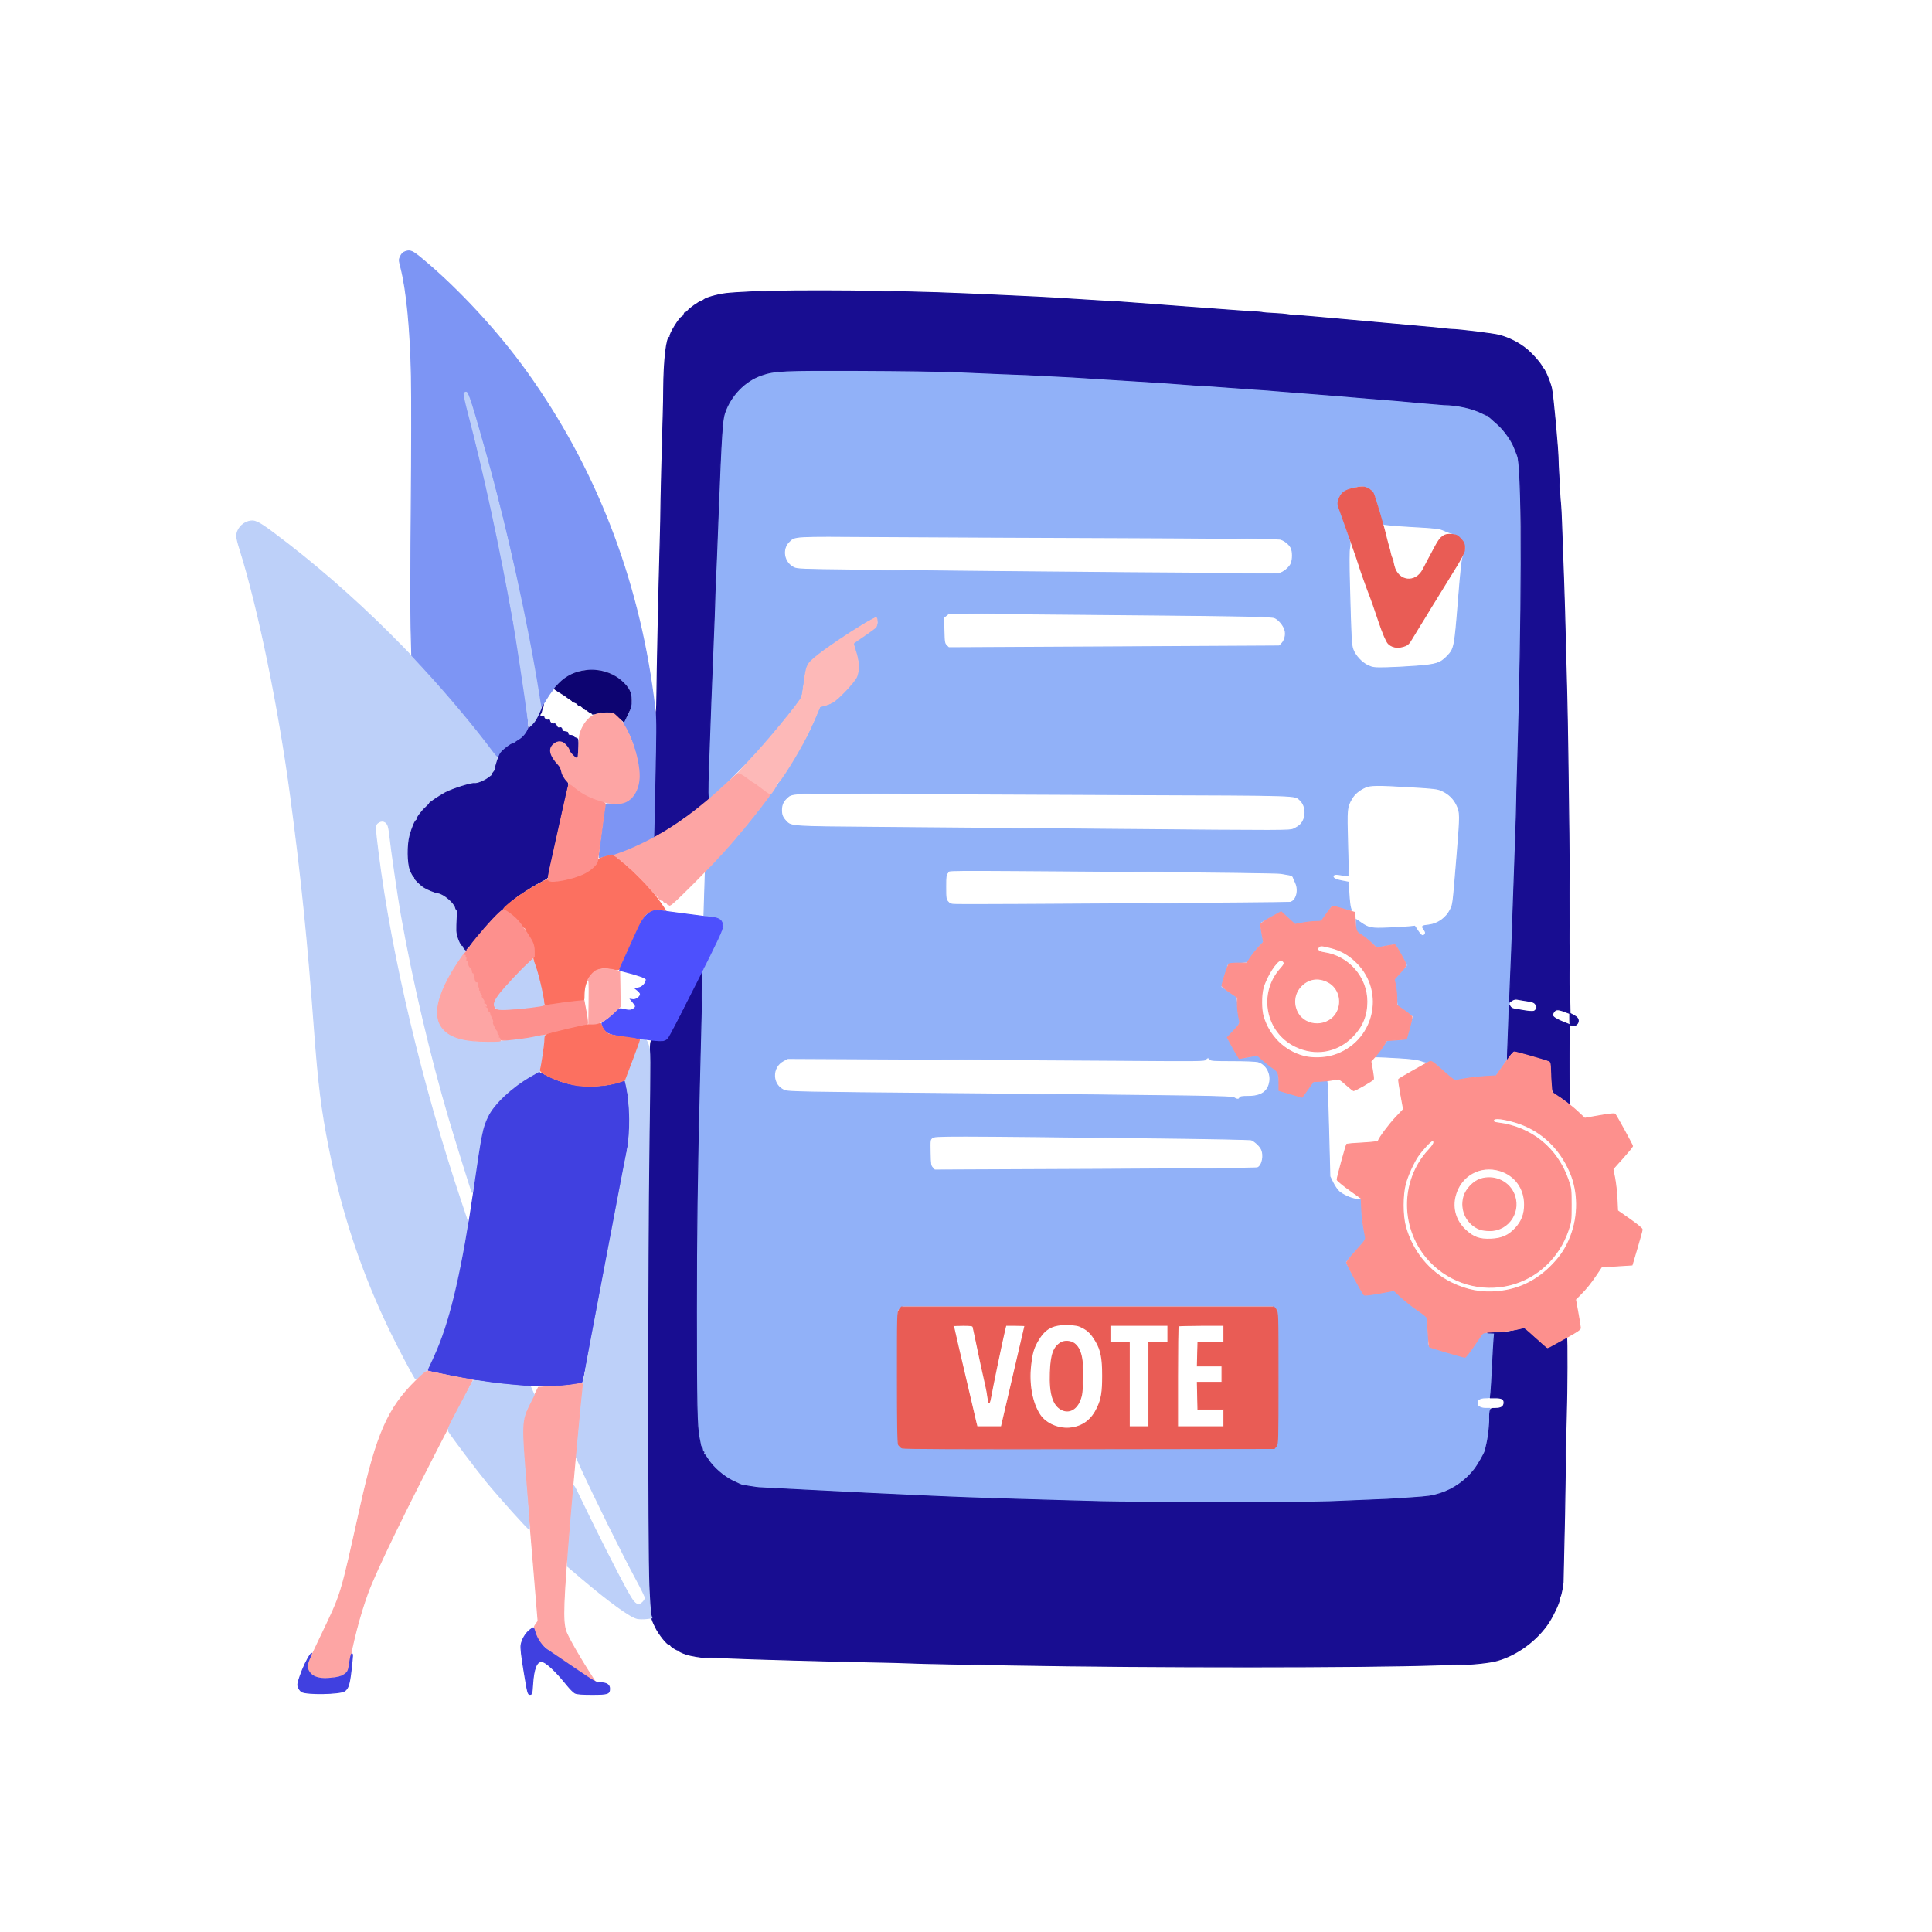 <?xml version="1.0" encoding="utf-8"?>
<!DOCTYPE svg PUBLIC "-//W3C//DTD SVG 20010904//EN" "http://www.w3.org/TR/2001/REC-SVG-20010904/DTD/svg10.dtd">
<svg version="1.0" xmlns="http://www.w3.org/2000/svg" width="2000pt" height="2000pt" viewBox="0 0 2000 2000" style="background-color:#FDFDFD" preserveAspectRatio="xMidYMid meet">
<g fill="#91B1F8FD" stroke="#91B1F8FD">
<path d="M 819.000 383.983 C 809.375 384.437 798.401 385.534 794.613 386.421 C 774.065 391.235 756.026 408.666 749.514 430.000 C 747.445 436.777 746.745 451.287 740.003 627.000 C 737.227 699.325 734.522 769.525 733.991 783.000 C 733.460 796.475 733.020 811.918 733.013 817.318 L 733.000 827.136 736.086 824.939 C 741.777 820.886 775.201 787.648 787.811 773.500 C 799.815 760.033 818.660 736.935 826.159 726.500 C 829.434 721.941 829.895 720.434 831.379 709.421 C 834.316 687.619 834.951 686.447 850.000 675.028 C 865.677 663.133 905.673 637.680 907.203 638.625 C 907.599 638.870 908.215 640.631 908.573 642.539 C 909.522 647.596 907.509 649.949 895.235 658.133 C 889.331 662.070 884.316 665.447 884.090 665.638 C 883.865 665.830 884.952 670.132 886.507 675.200 C 892.127 693.520 890.051 700.540 874.242 716.678 C 864.364 726.762 859.728 729.824 852.971 730.731 C 849.371 731.214 849.117 731.511 846.458 738.367 C 829.656 781.697 785.370 845.290 737.379 895.000 L 730.139 902.500 729.433 925.141 L 728.727 947.781 731.614 948.326 C 733.201 948.626 736.670 949.158 739.322 949.508 C 745.021 950.260 747.634 952.534 748.578 957.562 C 749.197 960.866 748.149 963.505 738.131 983.867 L 726.994 1006.500 725.483 1068.500 C 724.651 1102.600 723.512 1150.075 722.950 1174.000 C 722.389 1197.925 721.680 1265.425 721.374 1324.000 C 720.784 1437.203 721.580 1480.750 724.436 1491.500 C 729.855 1511.898 745.883 1529.251 765.556 1536.019 C 774.236 1539.006 782.921 1539.724 856.000 1543.497 C 997.153 1550.786 1095.086 1553.958 1227.500 1555.531 C 1325.998 1556.701 1464.631 1552.376 1485.767 1547.474 C 1506.186 1542.739 1524.762 1527.723 1533.982 1508.500 C 1538.991 1498.057 1540.808 1489.424 1541.633 1472.146 L 1542.308 1458.000 1537.877 1458.000 C 1532.638 1458.000 1529.000 1455.786 1529.000 1452.598 C 1529.000 1448.914 1532.018 1447.000 1537.829 1447.000 C 1540.673 1447.000 1543.001 1446.663 1543.002 1446.250 C 1543.009 1442.859 1546.071 1390.224 1546.521 1385.750 L 1547.099 1380.000 1541.256 1380.000 L 1535.412 1380.000 1527.115 1391.953 C 1522.552 1398.527 1518.297 1404.319 1517.659 1404.824 C 1516.204 1405.977 1480.084 1395.739 1478.874 1393.831 C 1478.410 1393.099 1478.024 1389.982 1478.015 1386.904 C 1478.007 1383.826 1477.710 1377.225 1477.356 1372.236 L 1476.712 1363.165 1468.106 1357.339 C 1463.373 1354.135 1455.900 1348.097 1451.500 1343.922 L 1443.500 1336.331 1428.304 1339.008 C 1419.947 1340.481 1412.661 1341.409 1412.114 1341.071 C 1410.892 1340.315 1393.000 1308.273 1393.000 1306.838 C 1393.000 1306.271 1396.943 1301.463 1401.762 1296.153 C 1415.360 1281.172 1414.157 1283.748 1411.873 1274.500 C 1410.785 1270.100 1409.631 1261.029 1409.307 1254.342 L 1408.717 1242.185 1404.109 1241.520 C 1398.407 1240.698 1390.545 1237.204 1386.282 1233.598 C 1384.513 1232.101 1381.625 1227.953 1379.866 1224.379 L 1376.667 1217.881 1375.395 1168.836 C 1374.696 1141.861 1373.983 1119.714 1373.812 1119.621 C 1373.640 1119.528 1370.319 1119.609 1366.431 1119.801 L 1359.362 1120.150 1354.011 1128.075 C 1351.069 1132.434 1348.400 1135.997 1348.080 1135.993 C 1346.566 1135.976 1325.412 1129.779 1324.787 1129.169 C 1324.395 1128.786 1323.773 1124.205 1323.407 1118.987 L 1322.740 1109.500 1316.620 1105.289 C 1313.254 1102.973 1308.609 1099.229 1306.297 1096.970 L 1302.094 1092.861 1293.719 1094.431 C 1289.113 1095.294 1284.639 1096.000 1283.778 1096.000 C 1282.515 1096.000 1277.200 1087.626 1270.363 1074.863 C 1270.175 1074.512 1272.976 1070.930 1276.587 1066.903 C 1281.967 1060.903 1283.056 1059.122 1282.615 1057.040 C 1282.320 1055.643 1281.533 1049.489 1280.867 1043.365 L 1279.655 1032.230 1271.828 1026.946 C 1267.522 1024.039 1264.000 1021.594 1264.000 1021.512 C 1264.000 1021.359 1265.695 1015.471 1269.077 1003.879 L 1271.008 997.257 1280.856 996.559 L 1290.705 995.861 1295.063 989.680 C 1297.460 986.281 1301.197 981.573 1303.367 979.218 L 1307.314 974.936 1305.602 965.356 C 1304.661 960.087 1304.028 955.651 1304.196 955.499 C 1305.556 954.264 1324.759 944.000 1325.710 944.000 C 1326.383 944.000 1330.112 946.863 1333.997 950.362 L 1341.061 956.723 1346.780 955.377 C 1349.926 954.637 1355.772 954.024 1359.771 954.016 L 1367.041 954.000 1370.271 949.361 C 1372.047 946.809 1374.710 943.025 1376.190 940.953 L 1378.879 937.184 1388.653 940.045 C 1394.029 941.618 1398.569 942.765 1398.742 942.592 C 1398.915 942.419 1398.623 941.140 1398.095 939.749 C 1397.566 938.358 1396.817 931.814 1396.431 925.206 L 1395.728 913.191 1388.722 911.844 C 1381.326 910.422 1378.397 908.203 1380.775 905.825 C 1381.735 904.865 1383.480 904.847 1388.722 905.745 C 1392.415 906.378 1395.561 906.772 1395.712 906.622 C 1395.862 906.471 1395.558 891.427 1395.035 873.192 C 1394.003 837.170 1394.155 835.531 1399.350 826.666 C 1402.200 821.802 1406.880 817.864 1413.244 814.976 C 1418.608 812.541 1425.745 812.479 1461.000 814.561 C 1484.478 815.947 1488.075 816.386 1492.546 818.414 C 1499.824 821.715 1504.907 826.625 1508.156 833.491 C 1511.739 841.065 1511.756 843.408 1508.513 883.076 C 1504.025 937.986 1504.273 935.922 1501.479 941.632 C 1497.284 950.206 1488.528 956.499 1479.253 957.604 C 1471.686 958.505 1471.579 958.600 1474.091 962.128 C 1475.763 964.476 1476.068 965.669 1475.305 966.882 C 1473.394 969.917 1471.396 969.123 1467.933 963.952 L 1464.500 958.828 1458.500 959.438 C 1455.200 959.773 1445.509 960.329 1436.964 960.672 C 1419.517 961.373 1416.980 960.896 1408.999 955.406 L 1404.000 951.967 1404.000 957.787 L 1404.000 963.606 1410.250 968.013 C 1413.688 970.437 1418.432 974.201 1420.792 976.377 L 1425.085 980.333 1432.792 979.146 C 1437.032 978.493 1441.424 977.714 1442.553 977.414 C 1444.309 976.949 1445.508 978.495 1450.833 988.099 L 1457.060 999.328 1454.296 1002.414 C 1452.775 1004.111 1449.773 1007.383 1447.623 1009.684 L 1443.714 1013.867 1444.825 1019.684 C 1445.436 1022.883 1446.238 1028.994 1446.607 1033.264 L 1447.278 1041.029 1455.139 1046.537 C 1459.463 1049.566 1462.988 1052.147 1462.973 1052.273 C 1462.958 1052.398 1461.450 1057.666 1459.621 1063.979 C 1455.813 1077.126 1456.284 1076.737 1443.966 1076.900 C 1436.637 1076.997 1436.381 1077.085 1434.594 1080.111 C 1433.583 1081.822 1430.781 1085.647 1428.366 1088.611 L 1423.977 1094.000 1426.955 1094.000 C 1428.593 1094.000 1437.935 1094.464 1447.716 1095.031 C 1460.805 1095.791 1466.994 1096.588 1471.158 1098.052 C 1475.788 1099.679 1477.283 1099.828 1479.379 1098.873 C 1481.726 1097.804 1482.420 1098.115 1487.687 1102.603 C 1490.848 1105.296 1496.165 1110.049 1499.502 1113.164 L 1505.570 1118.827 1513.535 1116.861 C 1518.014 1115.755 1527.359 1114.590 1534.886 1114.197 L 1548.271 1113.500 1554.087 1105.000 L 1559.903 1096.500 1560.970 1074.500 C 1563.330 1025.811 1567.875 897.741 1570.463 807.000 C 1573.378 704.773 1574.203 643.465 1573.739 563.500 C 1573.210 472.321 1573.513 476.137 1565.489 459.500 C 1555.766 439.342 1535.336 424.291 1513.252 421.018 C 1507.459 420.159 1460.896 416.122 1363.000 407.990 C 1341.939 406.241 1261.843 400.474 1182.500 394.994 C 1133.308 391.597 1059.007 387.790 987.000 384.977 C 951.775 383.601 841.024 382.946 819.000 383.983 M 1320.365 1354.073 L 1323.000 1356.145 1323.000 1426.073 C 1323.000 1494.667 1322.962 1496.038 1321.000 1498.000 C 1319.014 1499.986 1317.667 1500.000 1126.000 1500.000 C 934.333 1500.000 932.986 1499.986 931.000 1498.000 C 929.038 1496.038 929.000 1494.667 929.000 1426.073 L 929.000 1356.145 931.635 1354.073 L 934.270 1352.000 1126.000 1352.000 L 1317.730 1352.000 1320.365 1354.073 M 1167.500 822.609 C 1349.521 823.268 1340.074 822.967 1345.865 828.298 C 1352.668 834.560 1352.666 847.450 1345.860 853.982 C 1344.562 855.229 1341.586 857.114 1339.247 858.172 C 1335.061 860.066 1332.243 860.072 1158.747 858.564 C 1061.811 857.721 947.400 856.761 904.500 856.431 C 819.804 855.779 818.912 855.718 813.844 850.287 C 810.041 846.210 809.000 843.681 809.000 838.516 C 809.000 833.351 810.600 829.630 814.310 826.165 C 820.064 820.791 817.451 820.917 911.500 821.478 C 959.350 821.763 1074.550 822.272 1167.500 822.609 M 1155.000 556.589 C 1252.810 556.938 1323.028 557.568 1325.205 558.118 C 1329.572 559.220 1334.483 563.100 1336.536 567.069 C 1338.381 570.637 1338.426 579.044 1336.624 583.357 C 1334.851 587.601 1328.510 592.814 1324.118 593.638 C 1321.111 594.202 1054.102 592.078 885.000 590.145 C 829.664 589.513 825.234 589.334 821.694 587.592 C 811.280 582.467 808.783 568.372 816.910 560.586 C 823.032 554.721 820.112 554.885 908.000 555.465 C 952.275 555.756 1063.425 556.262 1155.000 556.589 M 1252.638 1096.500 C 1253.126 1097.772 1256.656 1098.001 1275.857 1098.006 C 1288.539 1098.009 1300.158 1098.472 1302.269 1099.058 C 1310.421 1101.322 1315.811 1110.412 1314.436 1119.581 C 1312.873 1129.999 1305.680 1135.000 1292.257 1135.000 C 1285.784 1135.000 1283.809 1135.333 1283.362 1136.500 C 1282.639 1138.383 1280.576 1138.413 1277.715 1136.583 C 1274.960 1134.820 1248.039 1134.412 975.500 1132.004 C 835.200 1130.764 816.223 1130.415 812.487 1128.999 C 798.807 1123.815 798.045 1104.610 811.251 1097.872 L 815.500 1095.704 946.500 1096.356 C 1018.550 1096.715 1115.789 1097.297 1162.586 1097.651 C 1241.042 1098.245 1247.722 1098.166 1248.305 1096.647 C 1249.095 1094.589 1251.869 1094.494 1252.638 1096.500 M 1415.329 504.364 C 1421.304 506.861 1423.315 510.548 1427.454 526.595 C 1429.569 534.793 1431.702 541.950 1432.195 542.500 C 1432.687 543.050 1445.802 544.212 1461.338 545.082 C 1487.584 546.552 1489.976 546.843 1495.086 549.182 C 1498.111 550.567 1502.241 552.010 1504.263 552.390 C 1511.007 553.655 1517.000 560.780 1517.000 567.532 C 1517.000 568.961 1516.125 572.238 1515.056 574.815 C 1513.483 578.604 1512.451 587.745 1509.653 622.636 C 1505.828 670.345 1505.550 671.717 1498.201 679.336 C 1491.103 686.694 1486.935 688.030 1466.082 689.626 C 1455.862 690.409 1441.650 691.151 1434.500 691.275 C 1422.667 691.480 1421.026 691.286 1416.221 689.114 C 1409.717 686.175 1402.780 678.711 1400.543 672.244 C 1398.762 667.097 1398.514 662.448 1397.014 606.070 C 1396.396 582.833 1396.433 570.080 1397.128 566.841 C 1398.106 562.277 1397.834 561.110 1391.578 543.077 C 1387.960 532.646 1385.000 522.490 1385.000 520.507 C 1385.000 512.816 1389.939 507.592 1399.657 505.004 C 1408.127 502.747 1411.162 502.623 1415.329 504.364 M 1163.000 902.045 C 1257.676 902.703 1322.694 903.535 1326.000 904.131 C 1329.025 904.677 1332.997 905.374 1334.827 905.680 C 1336.669 905.989 1338.378 906.965 1338.658 907.868 C 1338.935 908.766 1340.078 911.456 1341.199 913.846 C 1344.926 921.796 1342.088 932.397 1335.782 934.083 C 1333.598 934.667 1012.988 936.780 991.039 936.356 C 984.290 936.225 983.360 935.957 981.289 933.550 C 979.165 931.080 979.000 929.979 979.000 918.259 C 979.000 906.668 979.179 905.439 981.174 903.314 C 983.818 900.501 962.242 900.651 1163.000 902.045 M 1180.500 636.508 C 1286.372 637.421 1316.176 638.047 1319.483 639.429 C 1323.618 641.156 1328.650 647.100 1330.113 651.983 C 1331.571 656.849 1330.084 663.007 1326.613 666.478 L 1324.379 668.712 1208.440 669.351 C 1144.673 669.703 1067.650 670.106 1037.278 670.246 L 982.056 670.500 979.778 668.225 C 977.674 666.124 977.475 664.933 977.175 652.607 L 976.850 639.263 979.675 637.004 L 982.500 634.746 1052.500 635.377 C 1091.000 635.724 1148.600 636.233 1180.500 636.508 M 1201.851 1178.085 C 1252.095 1178.658 1294.195 1179.504 1295.408 1179.965 C 1298.796 1181.253 1303.896 1185.899 1305.654 1189.298 C 1309.015 1195.797 1306.758 1207.004 1301.702 1208.921 C 1300.491 1209.381 1224.800 1210.086 1133.500 1210.489 L 967.500 1211.221 965.316 1208.860 C 963.330 1206.713 963.109 1205.290 962.874 1193.115 C 962.620 1179.990 962.663 1179.691 965.058 1177.728 C 967.779 1175.497 975.908 1175.509 1201.851 1178.085 "/></g>
<g fill="#180D91FD" stroke="#180D91FD">
<path d="M 712.266 1035.000 C 689.879 1079.824 690.698 1078.742 680.070 1077.508 C 674.460 1076.857 674.237 1076.920 673.630 1079.340 C 673.284 1080.718 672.989 1091.668 672.975 1103.673 C 672.961 1115.678 672.724 1141.025 672.448 1160.000 C 670.440 1298.224 669.788 1537.463 671.232 1606.500 C 672.628 1673.297 672.480 1671.723 678.588 1684.500 C 682.059 1691.761 691.490 1703.433 693.087 1702.446 C 693.589 1702.136 694.000 1702.374 694.000 1702.975 C 694.000 1704.162 701.026 1708.653 702.250 1708.248 C 702.663 1708.112 703.000 1708.389 703.000 1708.864 C 703.000 1709.810 709.742 1712.554 714.500 1713.544 C 724.127 1715.548 728.361 1716.014 736.000 1715.906 C 740.675 1715.840 749.675 1716.072 756.000 1716.422 C 770.911 1717.248 866.294 1719.889 903.000 1720.493 C 918.675 1720.751 935.550 1721.194 940.500 1721.479 C 945.450 1721.763 965.475 1722.260 985.000 1722.583 C 1004.525 1722.905 1032.875 1723.393 1048.000 1723.665 C 1192.473 1726.271 1410.202 1726.219 1489.000 1723.559 C 1498.075 1723.253 1508.650 1723.021 1512.500 1723.043 C 1523.970 1723.111 1542.004 1721.162 1549.696 1719.023 C 1570.544 1713.228 1591.434 1697.758 1603.408 1679.249 C 1608.212 1671.821 1613.991 1659.368 1614.396 1655.567 C 1614.522 1654.384 1614.885 1652.984 1615.202 1652.458 C 1615.991 1651.146 1618.012 1641.071 1618.101 1638.000 C 1618.226 1633.724 1619.044 1596.739 1619.628 1569.000 C 1619.934 1554.425 1620.353 1528.325 1620.558 1511.000 C 1620.762 1493.675 1621.165 1472.975 1621.452 1465.000 C 1622.287 1441.779 1622.461 1383.444 1621.692 1384.689 C 1621.306 1385.315 1618.854 1386.913 1616.245 1388.241 C 1613.635 1389.569 1609.340 1391.885 1606.700 1393.388 L 1601.900 1396.120 1598.200 1392.889 C 1593.432 1388.727 1590.743 1386.299 1584.000 1380.070 C 1578.166 1374.681 1578.344 1374.720 1569.500 1376.911 C 1567.300 1377.456 1565.384 1377.904 1565.242 1377.907 C 1565.100 1377.910 1563.300 1378.230 1561.242 1378.617 C 1559.184 1379.005 1552.550 1379.379 1546.500 1379.449 C 1540.450 1379.519 1538.115 1379.671 1541.311 1379.788 L 1547.121 1380.000 1546.554 1386.750 C 1546.241 1390.463 1545.540 1402.950 1544.994 1414.500 C 1544.449 1426.050 1543.733 1438.088 1543.403 1441.250 L 1542.804 1447.000 1547.968 1447.000 C 1554.616 1447.000 1557.000 1448.288 1557.000 1451.880 C 1557.000 1456.052 1554.215 1458.000 1548.251 1458.000 C 1543.410 1458.000 1543.127 1458.148 1542.502 1460.990 C 1542.141 1462.634 1541.949 1465.672 1542.074 1467.740 C 1542.415 1473.332 1541.024 1486.616 1539.325 1494.000 C 1538.503 1497.575 1537.728 1500.950 1537.604 1501.500 C 1536.964 1504.330 1530.192 1516.192 1526.404 1521.120 C 1517.527 1532.666 1504.687 1541.720 1491.000 1546.085 C 1482.557 1548.778 1478.938 1549.307 1460.500 1550.543 C 1456.650 1550.801 1449.900 1551.254 1445.500 1551.549 C 1441.100 1551.844 1436.825 1552.095 1436.000 1552.106 C 1435.175 1552.118 1425.275 1552.529 1414.000 1553.020 C 1402.725 1553.512 1385.625 1554.221 1376.000 1554.597 C 1353.668 1555.468 1172.214 1555.425 1140.500 1554.541 C 1127.300 1554.173 1107.950 1553.639 1097.500 1553.354 C 1044.116 1551.901 1002.866 1550.561 979.500 1549.521 C 972.900 1549.227 962.325 1548.765 956.000 1548.494 C 926.637 1547.237 875.489 1544.748 834.000 1542.555 C 808.975 1541.233 787.441 1540.118 786.146 1540.078 C 784.852 1540.038 780.802 1539.499 777.146 1538.880 C 773.491 1538.261 769.736 1537.670 768.802 1537.566 C 767.869 1537.463 763.225 1535.456 758.484 1533.107 C 748.678 1528.248 738.137 1519.036 732.835 1510.692 C 731.021 1507.837 729.188 1505.349 728.762 1505.165 C 728.336 1504.980 728.242 1504.418 728.553 1503.915 C 728.864 1503.412 728.737 1503.000 728.272 1503.000 C 727.806 1503.000 727.352 1502.028 727.263 1500.840 C 727.173 1499.652 726.740 1498.414 726.300 1498.090 C 725.860 1497.765 725.427 1497.050 725.338 1496.500 C 725.249 1495.950 724.494 1492.125 723.661 1488.000 C 721.430 1476.949 720.950 1453.974 720.945 1358.000 C 720.941 1276.167 721.761 1213.356 723.996 1124.500 C 726.071 1042.008 726.478 1024.211 726.489 1015.500 L 726.500 1006.500 712.266 1035.000 "/></g>
<g fill="#180D91FD" stroke="#180D91FD">
<path d="M 778.500 302.113 C 768.050 302.551 755.900 303.355 751.500 303.898 C 742.812 304.971 730.881 308.319 728.771 310.276 C 728.046 310.949 726.828 311.637 726.064 311.804 C 723.727 312.316 714.096 319.062 712.125 321.569 C 711.102 322.869 709.993 323.660 709.661 323.327 C 709.328 322.995 708.605 323.910 708.053 325.361 C 707.501 326.813 706.627 328.000 706.110 328.000 C 703.869 328.000 692.513 346.403 693.634 348.217 C 693.900 348.648 693.701 349.000 693.191 349.000 C 690.006 349.000 687.161 373.781 687.048 402.500 C 687.020 409.650 686.787 421.800 686.530 429.500 C 685.757 452.642 683.928 527.279 684.055 530.500 C 684.120 532.150 683.877 543.850 683.516 556.500 C 682.121 605.302 680.080 699.332 680.041 716.583 C 680.018 726.529 679.732 734.935 679.404 735.262 C 679.077 735.590 678.911 742.977 679.035 751.679 C 679.159 760.380 679.219 768.175 679.167 769.000 C 679.116 769.825 678.832 781.975 678.537 796.000 C 678.242 810.025 677.680 832.026 677.288 844.890 C 676.628 866.571 676.696 868.161 678.217 866.640 C 679.119 865.738 680.339 865.000 680.929 865.000 C 681.518 865.000 682.000 864.550 682.000 864.000 C 682.000 863.450 682.694 863.000 683.542 863.000 C 684.390 863.000 686.033 862.116 687.193 861.035 C 688.354 859.954 689.685 859.305 690.151 859.594 C 690.618 859.882 691.000 859.641 691.000 859.059 C 691.000 858.477 691.653 858.000 692.450 858.000 C 693.248 858.000 694.359 857.213 694.920 856.250 C 695.481 855.288 695.953 854.855 695.970 855.289 C 695.986 855.723 696.985 855.160 698.189 854.039 C 699.392 852.918 700.967 852.000 701.689 852.000 C 702.410 852.000 703.000 851.550 703.000 851.000 C 703.000 850.450 703.567 850.000 704.259 850.000 C 704.952 850.000 706.092 849.083 706.792 847.961 C 707.492 846.840 708.455 846.163 708.931 846.458 C 709.408 846.752 710.855 845.877 712.149 844.514 C 713.442 843.150 714.972 842.027 715.548 842.017 C 716.125 842.008 718.150 840.439 720.048 838.532 C 721.947 836.624 723.898 835.049 724.385 835.032 C 724.872 835.014 726.300 833.988 727.559 832.750 C 728.817 831.513 731.119 829.451 732.673 828.170 C 734.228 826.888 734.884 826.259 734.131 826.772 C 732.649 827.782 732.513 819.895 733.539 792.500 C 734.149 776.227 735.797 730.185 735.866 727.500 C 735.894 726.400 736.845 702.550 737.978 674.500 C 739.112 646.450 740.004 622.375 739.961 621.000 C 739.917 619.625 740.171 612.425 740.525 605.000 C 740.879 597.575 741.394 585.650 741.669 578.500 C 742.156 565.858 742.583 554.756 743.573 529.000 C 746.511 452.541 747.619 435.046 749.968 428.000 C 756.102 409.604 770.770 394.357 788.146 388.314 C 801.836 383.554 809.631 383.183 890.000 383.476 C 930.975 383.625 975.750 384.246 989.500 384.857 C 1022.463 386.320 1061.120 387.912 1063.000 387.884 C 1063.825 387.872 1072.150 388.295 1081.500 388.823 C 1090.850 389.352 1099.400 389.782 1100.500 389.779 C 1101.600 389.775 1106.550 390.040 1111.500 390.366 C 1116.450 390.692 1124.550 391.208 1129.500 391.512 C 1134.450 391.816 1152.675 392.965 1170.000 394.065 C 1187.325 395.165 1204.650 396.264 1208.500 396.507 C 1212.350 396.750 1221.133 397.414 1228.018 397.983 C 1234.903 398.551 1241.653 398.990 1243.018 398.958 C 1244.383 398.927 1257.200 399.804 1271.500 400.909 C 1285.800 402.013 1298.400 402.929 1299.500 402.944 C 1301.792 402.975 1307.509 403.411 1332.000 405.424 C 1341.625 406.215 1353.100 407.113 1357.500 407.419 C 1361.900 407.726 1373.600 408.657 1383.500 409.490 C 1393.400 410.322 1409.150 411.646 1418.500 412.432 C 1427.850 413.218 1436.175 413.887 1437.000 413.918 C 1438.824 413.987 1444.311 414.469 1471.653 416.962 C 1483.288 418.022 1493.638 418.900 1494.653 418.912 C 1508.834 419.077 1524.386 422.585 1535.048 428.025 C 1537.497 429.274 1539.500 430.163 1539.500 430.001 C 1539.500 429.534 1544.769 434.017 1551.213 439.966 C 1557.318 445.602 1564.373 455.486 1567.298 462.500 C 1569.985 468.944 1571.264 472.398 1571.557 474.000 C 1575.965 498.126 1575.692 637.484 1570.929 794.987 C 1570.389 812.854 1569.971 829.054 1570.000 830.987 C 1570.052 834.384 1569.508 851.870 1568.411 882.000 C 1568.121 889.975 1567.660 903.250 1567.386 911.500 C 1567.112 919.750 1566.662 932.575 1566.387 940.000 C 1566.111 947.425 1565.693 959.800 1565.457 967.500 C 1565.220 975.200 1564.819 985.550 1564.565 990.500 C 1564.310 995.450 1563.785 1007.993 1563.397 1018.374 L 1562.692 1037.248 1565.305 1035.536 C 1566.980 1034.438 1568.921 1034.031 1570.709 1034.403 C 1572.244 1034.722 1575.300 1035.244 1577.500 1035.563 C 1583.611 1036.448 1584.328 1036.590 1586.751 1037.391 C 1591.362 1038.916 1592.062 1045.302 1587.791 1046.882 C 1586.673 1047.295 1582.325 1047.032 1578.129 1046.297 C 1573.933 1045.561 1569.103 1044.736 1567.395 1044.462 C 1565.509 1044.159 1563.854 1043.087 1563.179 1041.732 C 1562.223 1039.809 1562.081 1040.191 1562.153 1044.500 C 1562.199 1047.250 1561.861 1058.050 1561.402 1068.500 C 1560.944 1078.950 1560.553 1089.525 1560.534 1092.000 L 1560.500 1096.500 1562.796 1092.839 C 1564.059 1090.826 1565.746 1088.928 1566.544 1088.621 C 1567.343 1088.315 1571.035 1088.959 1574.748 1090.053 C 1578.462 1091.146 1583.300 1092.534 1585.500 1093.136 C 1587.700 1093.739 1590.625 1094.587 1592.000 1095.020 C 1593.375 1095.454 1596.649 1096.364 1599.276 1097.042 C 1601.902 1097.720 1604.286 1098.654 1604.573 1099.118 C 1604.860 1099.582 1605.309 1104.133 1605.570 1109.231 C 1606.691 1131.061 1606.571 1130.566 1611.542 1133.756 C 1612.619 1134.447 1614.175 1135.325 1615.000 1135.706 C 1616.580 1136.436 1616.632 1136.474 1621.729 1140.556 L 1624.959 1143.143 1624.659 1101.821 L 1624.360 1060.500 1617.430 1057.710 C 1613.618 1056.175 1609.603 1054.028 1608.507 1052.939 C 1606.662 1051.105 1606.627 1050.755 1608.040 1048.229 C 1610.022 1044.687 1612.408 1044.433 1619.335 1047.024 L 1625.000 1049.144 1625.000 1055.053 C 1625.000 1060.547 1625.178 1061.007 1627.540 1061.599 C 1630.911 1062.445 1634.203 1059.533 1633.797 1056.065 C 1633.588 1054.278 1632.288 1052.859 1629.410 1051.276 L 1625.320 1049.027 1624.710 1016.752 C 1624.375 999.002 1624.358 978.858 1624.672 971.989 C 1625.338 957.472 1623.407 778.636 1621.936 718.500 C 1620.181 646.790 1619.056 608.358 1617.717 574.500 C 1617.435 567.350 1616.925 553.175 1616.584 543.000 C 1616.243 532.825 1615.731 522.925 1615.447 521.000 C 1615.162 519.075 1614.765 513.450 1614.563 508.500 C 1614.361 503.550 1613.923 495.225 1613.590 490.000 C 1613.256 484.775 1612.994 479.267 1613.007 477.759 C 1613.098 467.131 1607.670 408.032 1606.005 401.518 C 1603.895 393.270 1598.480 381.000 1596.949 381.000 C 1596.427 381.000 1596.112 380.615 1596.250 380.144 C 1596.743 378.456 1586.975 367.024 1580.425 361.621 C 1572.461 355.052 1562.258 349.841 1552.000 347.103 C 1545.855 345.463 1509.920 341.049 1502.500 341.023 C 1501.400 341.019 1496.900 340.579 1492.500 340.044 C 1488.100 339.510 1480.900 338.796 1476.500 338.458 C 1472.100 338.120 1449.600 336.097 1426.500 333.963 C 1403.400 331.828 1381.350 329.839 1377.500 329.542 C 1373.650 329.246 1366.000 328.563 1360.500 328.026 C 1355.000 327.489 1349.600 327.027 1348.500 327.000 C 1343.421 326.875 1334.894 326.138 1332.330 325.602 C 1330.774 325.277 1324.606 324.775 1318.625 324.487 C 1312.644 324.199 1307.464 323.787 1307.114 323.570 C 1306.763 323.354 1301.532 322.908 1295.488 322.580 C 1289.445 322.251 1279.775 321.590 1274.000 321.109 C 1268.225 320.629 1262.600 320.216 1261.500 320.192 C 1260.400 320.168 1245.100 319.041 1227.500 317.687 C 1209.900 316.332 1194.825 315.198 1194.000 315.165 C 1192.022 315.086 1180.513 314.228 1164.721 312.981 C 1157.693 312.427 1150.718 311.987 1149.221 312.005 C 1147.725 312.022 1133.000 311.149 1116.500 310.063 C 1100.000 308.978 1080.200 307.806 1072.500 307.459 C 1064.800 307.112 1054.225 306.613 1049.000 306.350 C 1043.775 306.086 1035.225 305.688 1030.000 305.465 C 1024.775 305.242 1010.150 304.602 997.500 304.041 C 930.106 301.057 825.586 300.136 778.500 302.113 "/></g>
<g fill="#BDD0F9FD" stroke="#BDD0F9FD">
<path d="M 256.914 539.956 C 250.208 541.988 245.000 548.542 245.000 554.948 C 245.000 556.614 246.319 562.144 247.932 567.238 C 267.328 628.506 288.530 731.489 300.956 824.783 C 312.078 908.283 318.633 972.595 325.493 1065.500 C 329.649 1121.789 332.990 1148.704 340.574 1187.000 C 354.296 1256.284 374.935 1318.034 404.982 1379.707 C 413.255 1396.686 426.437 1421.671 429.884 1426.905 C 430.617 1428.018 432.070 1427.184 436.851 1422.905 C 442.021 1418.280 443.686 1415.841 448.397 1406.000 C 460.614 1380.479 473.325 1333.747 482.397 1280.996 L 484.820 1266.910 477.375 1244.705 C 436.729 1123.476 404.984 989.938 391.508 883.500 C 388.033 856.058 387.997 854.230 390.888 851.889 C 395.184 848.411 400.207 849.947 401.851 855.242 C 402.407 857.034 403.157 861.425 403.517 865.000 C 404.883 878.552 412.193 928.809 415.536 947.631 C 427.526 1015.140 446.070 1094.043 464.977 1158.000 C 471.565 1180.288 488.056 1233.195 488.811 1234.466 C 489.126 1234.997 491.307 1222.847 493.657 1207.466 C 498.694 1174.491 500.963 1163.982 504.596 1156.802 C 512.067 1142.036 527.298 1127.672 549.593 1114.367 L 558.686 1108.941 560.329 1099.721 C 561.867 1091.090 564.178 1071.765 563.711 1071.443 C 563.595 1071.363 556.075 1072.562 547.000 1074.106 C 513.744 1079.767 491.091 1080.052 474.782 1075.014 C 459.763 1070.376 452.490 1061.377 452.611 1047.584 C 452.691 1038.478 455.720 1028.370 462.097 1015.928 C 466.644 1007.055 474.221 994.869 479.871 987.341 L 482.241 984.183 479.739 980.841 C 473.652 972.714 471.515 964.570 473.044 955.325 C 474.867 944.297 470.798 934.198 462.258 928.556 C 460.191 927.191 455.009 924.935 450.742 923.544 C 441.193 920.431 436.549 917.566 431.200 911.490 C 424.536 903.919 422.624 897.694 422.604 883.500 C 422.578 864.894 426.962 851.880 437.664 838.800 C 443.714 831.405 455.211 823.008 465.540 818.440 C 471.934 815.612 486.653 811.518 494.323 810.433 C 504.437 809.003 512.835 799.760 514.423 788.312 C 514.962 784.427 514.629 783.632 509.829 777.312 C 446.437 693.857 365.071 612.900 283.170 551.790 C 266.884 539.638 263.296 538.021 256.914 539.956 "/></g>
<g fill="#7D95F4FD" stroke="#7D95F4FD">
<path d="M 419.970 260.379 C 417.514 261.172 415.976 262.571 414.707 265.167 C 412.971 268.718 412.978 269.082 414.923 276.697 C 421.009 300.536 424.875 340.314 425.885 389.500 C 426.292 409.300 426.214 469.825 425.713 524.000 C 425.211 578.175 425.122 635.100 425.515 650.500 L 426.229 678.500 438.724 692.000 C 462.992 718.220 492.245 753.127 509.820 776.837 C 513.219 781.422 516.000 784.438 516.000 783.539 C 516.000 780.813 525.054 772.741 532.821 768.542 C 547.890 760.397 548.101 759.652 544.024 729.000 C 532.651 643.490 512.378 539.465 488.438 443.772 C 483.797 425.222 480.000 409.182 480.000 408.129 C 480.000 405.951 482.071 404.808 483.933 405.959 C 485.773 407.096 500.043 456.089 514.382 510.500 C 528.207 562.956 545.970 646.125 555.497 703.000 C 558.031 718.125 560.220 730.918 560.362 731.429 C 560.503 731.939 562.801 728.564 565.467 723.929 C 572.241 712.152 582.425 702.124 592.446 697.365 C 599.101 694.205 601.376 693.649 609.377 693.231 C 623.536 692.490 634.589 696.330 644.845 705.550 C 651.983 711.968 654.356 716.810 654.378 725.000 C 654.396 731.898 651.020 741.221 646.923 745.582 C 644.967 747.664 644.972 747.688 648.939 754.585 C 656.889 768.410 662.529 790.484 661.789 804.877 C 660.771 824.651 651.118 833.924 633.250 832.293 C 629.813 831.979 627.003 832.122 627.006 832.611 C 627.010 833.100 625.386 845.563 623.397 860.308 C 621.409 875.052 619.973 887.306 620.206 887.540 C 620.440 887.773 623.704 887.086 627.459 886.012 C 631.214 884.938 634.634 884.274 635.058 884.536 C 636.259 885.278 651.177 879.490 664.558 873.089 L 676.697 867.282 677.341 841.391 C 677.695 827.151 678.252 799.075 678.579 779.000 C 679.154 743.679 679.089 741.854 676.576 722.500 C 660.387 597.830 616.177 484.255 545.337 385.350 C 515.338 343.466 474.496 299.264 437.000 268.099 C 427.095 259.867 424.788 258.821 419.970 260.379 "/></g>
<g fill="#FD908DFD" stroke="#FD908DFD">
<path d="M 1557.465 1101.353 L 1548.823 1113.705 1537.569 1114.348 C 1527.660 1114.914 1513.384 1116.907 1507.500 1118.546 C 1505.978 1118.969 1502.676 1116.573 1493.708 1108.539 C 1482.978 1098.926 1481.717 1098.078 1479.708 1099.123 C 1471.714 1103.281 1448.400 1116.555 1447.939 1117.210 C 1447.630 1117.649 1448.628 1124.823 1450.156 1133.153 L 1452.935 1148.299 1445.063 1156.615 C 1438.163 1163.904 1427.990 1177.530 1426.814 1181.057 C 1426.535 1181.896 1421.432 1182.562 1410.488 1183.187 C 1401.733 1183.688 1394.430 1184.236 1394.261 1184.406 C 1393.389 1185.278 1383.969 1219.742 1384.214 1221.166 C 1384.371 1222.082 1390.042 1226.807 1396.816 1231.666 L 1409.131 1240.500 1409.586 1251.101 C 1409.980 1260.270 1410.947 1267.588 1413.470 1280.500 C 1414.001 1283.215 1413.107 1284.545 1404.063 1294.500 C 1398.567 1300.550 1394.054 1306.193 1394.035 1307.039 C 1394.002 1308.507 1410.192 1338.463 1412.093 1340.451 C 1412.665 1341.050 1418.577 1340.385 1428.043 1338.656 L 1443.084 1335.910 1450.792 1343.038 C 1455.031 1346.959 1462.550 1352.880 1467.500 1356.197 C 1472.450 1359.514 1476.772 1362.964 1477.104 1363.864 C 1477.436 1364.764 1478.016 1371.794 1478.391 1379.487 C 1478.767 1387.180 1479.404 1393.804 1479.806 1394.206 C 1480.565 1394.965 1514.680 1404.972 1516.568 1404.990 C 1517.156 1404.996 1520.756 1400.465 1524.568 1394.923 C 1528.381 1389.381 1532.374 1383.596 1533.441 1382.069 C 1535.349 1379.339 1535.608 1379.280 1548.441 1378.650 C 1555.624 1378.297 1565.278 1377.165 1569.895 1376.134 L 1578.290 1374.259 1587.895 1382.814 C 1593.178 1387.520 1598.525 1392.276 1599.777 1393.384 C 1601.890 1395.255 1602.250 1395.288 1604.777 1393.855 C 1606.275 1393.006 1613.913 1388.799 1621.750 1384.505 C 1632.581 1378.571 1636.000 1376.228 1636.000 1374.738 C 1636.000 1373.660 1634.857 1366.567 1633.461 1358.976 L 1630.922 1345.174 1635.721 1340.337 C 1642.086 1333.921 1646.870 1327.964 1652.899 1318.944 L 1657.874 1311.500 1673.687 1310.500 L 1689.500 1309.500 1694.697 1292.000 C 1697.555 1282.375 1699.917 1273.753 1699.947 1272.840 C 1699.979 1271.816 1695.108 1267.755 1687.250 1262.254 L 1674.500 1253.330 1673.902 1240.915 C 1673.573 1234.087 1672.491 1224.372 1671.497 1219.327 L 1669.690 1210.154 1679.845 1198.829 C 1685.430 1192.600 1690.000 1187.031 1690.000 1186.453 C 1690.000 1185.399 1673.619 1155.463 1671.911 1153.398 C 1671.257 1152.606 1666.715 1153.048 1655.750 1154.972 L 1640.500 1157.649 1632.914 1150.557 C 1628.742 1146.657 1621.092 1140.606 1615.914 1137.111 L 1606.500 1130.757 1605.849 1122.628 C 1605.491 1118.158 1605.154 1111.253 1605.099 1107.285 C 1605.020 1101.490 1604.656 1099.892 1603.250 1099.166 C 1600.787 1097.893 1569.725 1089.000 1567.742 1089.000 C 1566.783 1089.000 1562.532 1094.110 1557.465 1101.353 M 1552.864 1211.881 C 1568.468 1216.737 1578.232 1230.261 1578.220 1247.000 C 1578.213 1256.892 1575.406 1264.301 1569.016 1271.292 C 1561.894 1279.084 1554.821 1282.269 1543.500 1282.782 C 1531.731 1283.315 1525.328 1281.050 1517.116 1273.447 C 1506.972 1264.055 1503.063 1251.111 1506.417 1238.018 C 1511.804 1216.990 1532.272 1205.472 1552.864 1211.881 M 1564.330 1160.432 C 1592.378 1167.547 1613.683 1186.089 1625.513 1213.681 C 1634.045 1233.580 1634.267 1258.428 1626.102 1279.566 C 1621.516 1291.440 1616.385 1299.518 1607.500 1308.850 C 1591.668 1325.478 1573.168 1334.717 1551.254 1336.940 C 1533.893 1338.701 1518.518 1335.867 1502.376 1327.931 C 1479.203 1316.539 1461.842 1295.189 1454.861 1269.500 C 1451.763 1258.098 1451.760 1236.927 1454.854 1225.500 C 1457.240 1216.689 1463.253 1203.400 1467.928 1196.604 C 1472.212 1190.377 1480.965 1181.000 1482.493 1181.000 C 1485.907 1181.000 1484.699 1184.374 1479.150 1190.339 C 1449.214 1222.518 1449.747 1273.379 1480.360 1305.783 C 1501.696 1328.368 1533.578 1337.653 1563.508 1329.998 C 1591.259 1322.900 1613.531 1302.004 1623.194 1274.000 C 1626.397 1264.718 1626.472 1264.110 1626.472 1247.500 C 1626.472 1230.899 1626.396 1230.280 1623.217 1221.135 C 1611.864 1188.478 1585.019 1166.745 1550.750 1162.470 C 1546.920 1161.992 1546.000 1161.502 1546.000 1159.939 C 1546.000 1157.189 1552.206 1157.356 1564.330 1160.432 "/></g>
<g fill="#E95C55FD" stroke="#E95C55FD">
<path d="M 931.073 1355.635 C 929.022 1358.241 929.000 1358.998 929.000 1425.588 C 929.000 1473.490 929.326 1493.621 930.130 1495.385 C 930.751 1496.749 932.439 1498.351 933.880 1498.945 C 935.732 1499.708 992.565 1499.948 1127.838 1499.762 L 1319.177 1499.500 1321.088 1497.139 C 1322.929 1494.866 1323.000 1492.236 1323.000 1426.524 C 1323.000 1358.987 1322.978 1358.242 1320.927 1355.635 L 1318.855 1353.000 1126.000 1353.000 L 933.145 1353.000 931.073 1355.635 M 1120.500 1374.218 C 1126.513 1377.339 1129.730 1380.608 1134.330 1388.271 C 1139.754 1397.306 1141.461 1405.854 1141.464 1424.000 C 1141.467 1441.239 1140.303 1448.331 1135.967 1457.500 C 1130.281 1469.524 1121.700 1476.245 1109.636 1478.123 C 1096.795 1480.122 1082.581 1474.256 1076.210 1464.327 C 1068.213 1451.866 1064.732 1432.829 1066.910 1413.473 C 1068.388 1400.337 1069.969 1395.067 1074.858 1386.980 C 1082.211 1374.817 1090.312 1370.735 1106.000 1371.288 C 1113.864 1371.565 1116.361 1372.070 1120.500 1374.218 M 1007.374 1373.750 C 1007.654 1374.713 1009.069 1381.350 1010.519 1388.500 C 1013.371 1402.570 1018.192 1424.825 1020.504 1434.601 C 1021.298 1437.957 1022.246 1443.244 1022.611 1446.351 C 1022.977 1449.458 1023.583 1452.000 1023.960 1452.000 C 1024.337 1452.000 1025.150 1448.963 1025.767 1445.250 C 1027.040 1437.596 1037.147 1389.011 1039.601 1378.750 L 1041.215 1372.000 1051.108 1372.000 C 1056.548 1372.000 1061.000 1372.155 1061.000 1372.345 C 1061.000 1372.658 1053.402 1405.327 1041.253 1457.250 L 1036.631 1477.000 1024.005 1477.000 L 1011.378 1477.000 1010.191 1472.250 C 1009.098 1467.881 1005.242 1451.385 991.949 1394.219 C 989.227 1382.515 987.000 1372.727 987.000 1372.469 C 987.000 1372.211 991.470 1372.000 996.933 1372.000 C 1005.532 1372.000 1006.934 1372.235 1007.374 1373.750 M 1267.000 1381.000 L 1267.000 1390.000 1253.559 1390.000 L 1240.118 1390.000 1239.809 1402.002 L 1239.500 1414.004 1252.250 1414.002 L 1265.000 1414.000 1265.000 1422.500 L 1265.000 1431.000 1252.250 1430.998 L 1239.500 1430.997 1239.803 1444.998 L 1240.105 1459.000 1253.553 1459.000 L 1267.000 1459.000 1267.000 1468.000 L 1267.000 1477.000 1243.000 1477.000 L 1219.000 1477.000 1219.000 1425.167 C 1219.000 1396.658 1219.300 1373.033 1219.667 1372.667 C 1220.033 1372.300 1230.833 1372.000 1243.667 1372.000 L 1267.000 1372.000 1267.000 1381.000 M 1209.000 1381.000 L 1209.000 1390.000 1199.000 1390.000 L 1189.000 1390.000 1189.000 1433.500 L 1189.000 1477.000 1179.000 1477.000 L 1169.000 1477.000 1169.000 1433.500 L 1169.000 1390.000 1159.000 1390.000 L 1149.000 1390.000 1149.000 1381.000 L 1149.000 1372.000 1179.000 1372.000 L 1209.000 1372.000 1209.000 1381.000 "/></g>
<g fill="#4040E0FD" stroke="#4040E0FD">
<path d="M 549.641 1115.031 C 530.125 1126.222 512.075 1143.139 505.796 1156.126 C 500.240 1167.615 499.249 1172.525 490.987 1229.500 C 479.108 1311.410 467.346 1363.086 452.747 1397.500 C 449.947 1404.100 446.606 1411.485 445.322 1413.911 C 444.038 1416.336 443.123 1418.456 443.288 1418.621 C 443.452 1418.786 454.849 1421.180 468.614 1423.942 C 519.550 1434.162 559.823 1437.053 593.000 1432.869 C 597.675 1432.280 601.840 1431.481 602.255 1431.094 C 602.671 1430.706 604.801 1420.964 606.989 1409.445 C 609.177 1397.925 611.207 1387.375 611.500 1386.000 C 611.794 1384.625 614.512 1370.225 617.541 1354.000 C 620.569 1337.775 625.049 1314.150 627.495 1301.500 C 631.764 1279.424 639.379 1239.612 646.623 1201.500 C 651.118 1177.850 652.172 1164.967 650.953 1148.565 C 650.155 1137.834 647.523 1120.302 646.551 1119.239 C 646.419 1119.096 644.329 1119.690 641.906 1120.560 C 633.972 1123.408 623.025 1125.000 611.370 1125.000 C 594.309 1125.000 581.432 1121.814 564.835 1113.485 L 558.171 1110.141 549.641 1115.031 "/></g>
<g fill="#BDD0F9FD" stroke="#BDD0F9FD">
<path d="M 661.922 1078.687 C 661.329 1080.234 657.774 1089.873 654.020 1100.106 L 647.195 1118.711 648.517 1124.397 C 652.725 1142.497 652.990 1174.428 649.082 1192.500 C 647.068 1201.818 643.801 1218.844 624.520 1320.500 C 601.431 1442.234 603.206 1431.543 599.524 1471.000 L 596.117 1507.500 600.421 1517.000 C 614.411 1547.881 644.581 1608.941 658.882 1635.316 C 663.897 1644.565 668.000 1653.023 668.000 1654.112 C 668.000 1656.595 663.695 1661.000 661.268 1661.000 C 657.739 1661.000 655.065 1657.862 648.686 1646.238 C 639.303 1629.137 615.802 1582.712 604.399 1558.750 C 598.968 1547.338 594.272 1538.000 593.964 1538.000 C 593.193 1538.000 587.619 1603.608 587.553 1613.456 L 587.500 1621.412 601.355 1633.179 C 631.249 1658.568 653.098 1674.334 660.005 1675.501 C 662.304 1675.889 666.580 1675.908 669.506 1675.543 L 674.825 1674.878 673.850 1671.689 C 673.314 1669.935 672.366 1656.125 671.744 1641.000 C 670.137 1601.901 670.193 1303.915 671.830 1184.500 C 673.130 1089.631 673.117 1087.379 671.241 1082.000 C 669.512 1077.046 669.008 1076.469 666.160 1076.187 C 663.483 1075.921 662.834 1076.304 661.922 1078.687 "/></g>
<g fill="#FD908DFD" stroke="#FD908DFD">
<path d="M 1375.202 943.250 C 1373.079 946.138 1370.538 949.738 1369.556 951.250 C 1367.946 953.728 1367.197 954.000 1361.973 954.000 C 1358.785 954.000 1352.669 954.671 1348.383 955.491 L 1340.591 956.982 1337.545 954.257 C 1335.870 952.758 1332.641 949.796 1330.368 947.674 L 1326.237 943.816 1315.618 949.646 C 1309.377 953.073 1305.001 956.100 1305.001 956.988 C 1305.002 957.820 1305.670 962.289 1306.485 966.921 L 1307.967 975.342 1303.151 980.434 C 1300.502 983.234 1296.621 988.107 1294.526 991.263 L 1290.717 997.000 1282.108 997.015 C 1277.374 997.024 1272.974 997.365 1272.331 997.774 C 1271.241 998.468 1265.000 1017.792 1265.000 1020.475 C 1265.000 1021.143 1268.585 1024.122 1272.967 1027.095 L 1280.934 1032.500 1280.988 1039.500 C 1281.018 1043.350 1281.665 1049.425 1282.426 1053.000 C 1283.981 1060.303 1284.577 1059.035 1274.556 1069.751 L 1270.581 1074.003 1274.467 1081.251 C 1276.604 1085.238 1279.369 1090.132 1280.611 1092.126 L 1282.869 1095.752 1292.235 1094.048 L 1301.601 1092.345 1307.050 1097.234 C 1310.048 1099.923 1314.803 1103.656 1317.618 1105.528 C 1323.388 1109.365 1324.000 1110.950 1324.000 1122.054 L 1324.000 1128.858 1329.750 1130.550 C 1332.913 1131.481 1338.296 1133.052 1341.712 1134.040 L 1347.924 1135.837 1353.724 1127.724 L 1359.524 1119.611 1367.012 1119.286 C 1371.130 1119.107 1376.660 1118.519 1379.299 1117.980 C 1386.402 1116.530 1386.357 1116.514 1393.664 1123.000 C 1397.381 1126.300 1400.797 1129.000 1401.254 1129.000 C 1402.944 1129.000 1421.270 1118.461 1421.748 1117.214 C 1422.021 1116.504 1421.533 1112.053 1420.665 1107.323 L 1419.086 1098.724 1424.115 1093.112 C 1426.881 1090.025 1430.574 1085.178 1432.322 1082.340 L 1435.500 1077.181 1445.750 1076.471 C 1451.388 1076.081 1456.000 1075.599 1456.000 1075.401 C 1456.000 1075.204 1457.381 1070.262 1459.069 1064.421 C 1460.757 1058.580 1461.913 1053.217 1461.639 1052.503 C 1461.365 1051.789 1457.734 1048.826 1453.571 1045.919 L 1446.000 1040.633 1445.979 1033.566 C 1445.968 1029.680 1445.361 1023.649 1444.631 1020.164 L 1443.304 1013.829 1447.902 1008.659 C 1457.277 998.120 1456.957 1000.580 1450.514 988.570 C 1447.396 982.756 1444.382 978.000 1443.816 978.000 C 1443.250 978.000 1438.775 978.734 1433.871 979.631 L 1424.956 981.262 1419.228 975.811 C 1416.078 972.813 1411.392 969.128 1408.815 967.623 C 1403.731 964.653 1403.429 963.754 1402.741 949.515 L 1402.500 944.529 1391.500 941.279 C 1385.450 939.491 1380.177 938.022 1379.782 938.014 C 1379.386 938.006 1377.326 940.363 1375.202 943.250 M 1377.404 980.975 C 1388.415 983.791 1396.388 988.336 1404.588 996.470 C 1435.531 1027.163 1422.605 1079.297 1380.777 1092.511 C 1371.464 1095.453 1358.735 1095.863 1349.711 1093.513 C 1329.483 1088.244 1313.755 1072.760 1307.612 1052.068 C 1305.583 1045.232 1305.518 1030.402 1307.485 1023.000 C 1310.667 1011.031 1321.565 994.000 1326.043 994.000 C 1327.080 994.000 1328.400 994.880 1328.976 995.954 C 1329.852 997.592 1329.290 998.733 1325.505 1002.994 C 1302.949 1028.391 1310.525 1068.161 1340.756 1083.050 C 1361.281 1093.159 1383.917 1089.352 1400.015 1073.084 C 1410.188 1062.805 1414.966 1051.268 1414.988 1036.932 C 1415.028 1011.768 1395.915 989.857 1370.762 986.228 C 1365.074 985.407 1362.774 983.182 1364.930 980.584 C 1366.625 978.542 1368.067 978.587 1377.404 980.975 M 1375.208 1016.724 C 1385.894 1022.508 1389.918 1036.437 1384.153 1047.682 C 1375.857 1063.859 1351.193 1063.955 1342.929 1047.842 C 1338.554 1039.310 1339.641 1029.116 1345.679 1022.062 C 1353.499 1012.926 1364.513 1010.935 1375.208 1016.724 "/></g>
<g fill="#180D91FD" stroke="#180D91FD">
<path d="M 559.036 736.561 C 556.031 742.577 553.475 748.121 553.356 748.881 C 553.236 749.640 552.602 750.765 551.947 751.381 C 551.090 752.186 551.108 751.798 552.013 750.000 L 553.271 747.500 550.636 749.924 C 549.186 751.258 547.933 751.933 547.852 751.424 C 547.771 750.916 547.644 751.175 547.570 752.000 C 547.191 756.248 542.754 762.657 538.253 765.457 C 535.639 767.083 533.275 768.658 533.000 768.957 C 532.725 769.256 531.877 769.633 531.115 769.795 C 528.564 770.338 521.087 776.019 518.559 779.334 C 516.516 782.012 513.419 791.000 512.575 796.702 C 512.477 797.363 511.563 798.826 510.543 799.952 C 509.524 801.078 509.096 802.000 509.592 802.000 C 510.088 802.000 508.269 803.581 505.551 805.514 C 500.847 808.858 493.907 811.595 491.284 811.139 C 487.995 810.568 468.155 816.830 461.000 820.697 C 455.029 823.925 443.993 831.327 444.459 831.792 C 444.662 831.995 443.028 833.786 440.829 835.773 C 436.226 839.932 430.783 847.449 431.706 848.373 C 432.051 848.718 431.864 849.000 431.290 849.000 C 429.958 849.000 426.679 856.630 424.413 865.000 C 421.707 874.993 421.951 893.765 424.882 901.000 C 426.107 904.025 427.846 907.063 428.746 907.750 C 429.646 908.438 429.983 909.000 429.495 909.000 C 428.100 909.000 435.120 915.977 439.000 918.446 C 442.754 920.835 450.213 923.830 453.534 924.281 C 459.355 925.072 470.282 934.291 471.594 939.518 C 471.937 940.883 472.559 942.000 472.978 942.000 C 473.397 942.000 473.520 945.713 473.251 950.250 C 472.983 954.788 472.822 960.722 472.894 963.438 C 473.037 968.821 477.104 979.000 479.111 979.000 C 479.783 979.000 480.060 979.273 479.727 979.606 C 479.393 979.940 479.993 981.150 481.060 982.295 C 482.127 983.440 483.000 983.923 483.000 983.369 C 483.000 982.814 484.238 980.954 485.750 979.236 C 487.263 977.518 489.850 974.485 491.500 972.496 C 493.150 970.508 495.738 967.592 497.250 966.017 C 498.763 964.442 500.000 962.852 500.000 962.482 C 500.000 960.292 525.565 934.997 534.000 928.841 C 541.684 923.234 555.180 914.904 562.750 911.097 C 565.088 909.921 567.057 908.406 567.128 907.730 C 567.463 904.498 568.068 901.530 570.943 889.000 C 572.646 881.575 574.473 873.475 575.001 871.000 C 575.529 868.525 576.669 863.350 577.534 859.500 C 578.399 855.650 579.300 851.600 579.536 850.500 C 579.773 849.400 580.233 847.270 580.559 845.767 C 580.885 844.263 581.147 842.809 581.140 842.535 C 581.134 842.261 581.567 840.566 582.103 838.768 C 582.639 836.971 583.501 833.475 584.019 831.000 C 584.538 828.525 585.645 823.350 586.481 819.500 C 588.448 810.438 588.492 810.812 585.000 807.157 C 583.337 805.417 582.000 802.926 582.000 801.568 C 582.000 800.221 581.511 798.816 580.913 798.446 C 580.315 798.077 580.043 796.942 580.309 795.926 C 580.635 794.681 579.631 793.085 577.235 791.039 C 575.279 789.367 574.088 787.986 574.589 787.968 C 575.090 787.951 574.759 787.373 573.853 786.684 C 571.485 784.882 569.258 778.970 569.706 775.673 C 569.917 774.118 571.402 771.562 573.006 769.994 C 578.850 764.281 587.601 768.349 589.556 777.688 C 589.960 779.615 596.076 785.141 597.339 784.720 C 598.116 784.461 598.498 781.061 598.495 774.429 C 598.491 765.328 598.329 764.495 596.495 764.147 C 595.398 763.939 594.181 763.262 593.792 762.643 C 593.402 762.024 592.502 761.470 591.792 761.411 C 588.467 761.137 588.000 760.902 588.000 759.500 C 588.000 758.675 587.550 757.944 587.000 757.875 C 586.450 757.806 585.550 757.638 585.000 757.500 C 584.450 757.363 583.602 757.194 583.117 757.125 C 582.631 757.056 581.987 756.060 581.687 754.910 C 581.291 753.397 580.615 752.987 579.237 753.425 C 577.837 753.869 577.019 753.338 576.144 751.416 C 575.350 749.674 574.437 749.002 573.402 749.399 C 571.738 750.038 569.000 747.901 569.000 745.964 C 569.000 745.303 568.309 745.051 567.426 745.390 C 565.758 746.030 563.000 743.919 563.000 742.004 C 563.000 741.320 562.201 741.119 561.000 741.500 C 558.990 742.138 558.143 740.190 559.737 738.596 C 560.143 738.191 560.480 737.314 560.487 736.648 C 560.494 735.983 561.400 733.229 562.500 730.530 C 563.600 727.830 562.041 730.544 559.036 736.561 "/></g>
<g fill="#FDA5A4FD" stroke="#FDA5A4FD">
<path d="M 430.729 1429.212 C 401.687 1457.790 390.033 1484.282 373.071 1560.274 C 351.767 1655.727 354.326 1647.459 330.820 1696.727 C 318.423 1722.712 317.881 1724.110 318.953 1727.356 C 320.295 1731.422 322.320 1733.400 327.254 1735.462 C 334.724 1738.583 352.813 1736.403 357.723 1731.791 C 358.958 1730.630 360.240 1728.065 360.571 1726.090 C 364.806 1700.840 372.225 1672.348 380.514 1649.503 C 389.017 1626.067 420.915 1560.558 467.919 1470.000 C 479.481 1447.725 488.954 1429.163 488.970 1428.750 C 488.987 1428.338 488.001 1428.000 486.781 1428.000 C 484.747 1428.000 446.666 1420.564 442.842 1419.420 C 441.720 1419.084 437.805 1422.249 430.729 1429.212 "/></g>
<g fill="#FC7060FD" stroke="#FC7060FD">
<path d="M 626.127 887.032 C 622.622 888.066 619.697 889.044 619.627 889.206 C 614.598 900.816 603.287 907.286 580.524 911.573 C 572.022 913.174 570.944 913.194 568.791 911.782 C 566.530 910.301 565.944 910.492 556.205 915.886 C 539.422 925.183 518.928 940.442 521.658 941.610 C 525.858 943.406 532.935 949.211 537.258 954.406 C 540.048 957.758 542.706 960.500 543.165 960.500 C 543.624 960.500 543.984 960.950 543.965 961.500 C 543.945 962.050 545.837 965.834 548.169 969.909 C 552.703 977.835 554.041 983.340 552.826 989.075 C 552.230 991.887 552.816 994.873 555.574 1003.075 C 558.624 1012.148 561.386 1024.071 563.502 1037.300 C 563.977 1040.271 564.479 1040.988 565.805 1040.584 C 568.182 1039.861 598.552 1036.000 601.863 1036.000 C 604.555 1036.000 604.589 1035.917 604.647 1029.250 C 604.728 1020.055 607.782 1012.378 613.431 1007.170 C 618.601 1002.405 623.646 1001.279 632.496 1002.915 C 640.580 1004.409 640.595 1004.405 642.058 1000.750 C 647.100 988.146 664.720 950.922 666.866 948.340 C 670.581 943.871 676.194 941.758 683.269 942.166 L 689.076 942.500 683.788 934.809 C 673.591 919.979 659.873 905.610 641.198 890.200 C 637.732 887.340 634.357 885.034 633.698 885.076 C 633.039 885.118 629.632 885.999 626.127 887.032 "/></g>
<g fill="#FDA5A4FD" stroke="#FDA5A4FD">
<path d="M 592.500 1433.574 C 588.100 1434.287 581.755 1434.899 578.401 1434.935 C 575.046 1434.971 568.942 1435.284 564.836 1435.631 L 557.371 1436.262 550.732 1449.381 C 543.206 1464.255 541.000 1471.465 541.000 1481.194 C 541.000 1484.920 542.343 1503.388 543.985 1522.234 C 545.626 1541.080 549.230 1583.876 551.993 1617.335 L 557.016 1678.169 554.860 1681.196 C 552.753 1684.155 552.743 1684.342 554.382 1689.542 C 557.809 1700.414 560.536 1703.070 585.602 1719.946 C 598.308 1728.501 610.458 1736.841 612.602 1738.480 L 616.500 1741.460 614.552 1738.480 C 601.312 1718.228 587.595 1694.456 585.713 1688.500 C 582.192 1677.363 582.825 1660.402 590.060 1572.000 C 593.005 1536.008 601.419 1444.520 602.544 1436.250 C 602.975 1433.082 602.789 1432.035 601.811 1432.139 C 601.090 1432.216 596.900 1432.861 592.500 1433.574 "/></g>
<g fill="#4D50FDFD" stroke="#4D50FDFD">
<path d="M 674.491 943.831 C 668.508 946.600 665.006 951.298 659.057 964.539 C 656.101 971.118 650.809 982.742 647.296 990.371 C 643.783 998.000 641.042 1004.319 641.204 1004.413 C 641.367 1004.508 643.750 1005.137 646.500 1005.811 C 660.031 1009.130 669.000 1012.358 668.996 1013.908 C 668.988 1017.523 665.158 1021.880 661.362 1022.592 L 657.629 1023.292 660.314 1025.434 C 661.791 1026.611 663.000 1028.267 663.000 1029.113 C 663.000 1031.764 658.467 1035.202 655.456 1034.834 L 652.719 1034.500 655.360 1037.644 C 658.632 1041.541 658.653 1042.526 655.507 1044.587 C 653.069 1046.185 650.562 1046.155 643.709 1044.447 C 641.238 1043.831 640.149 1044.493 634.208 1050.229 C 630.517 1053.792 626.486 1057.028 625.249 1057.421 C 622.467 1058.304 622.402 1060.506 625.030 1064.818 C 628.255 1070.107 633.018 1071.476 660.148 1074.909 C 685.658 1078.137 687.821 1078.100 691.174 1074.365 C 692.095 1073.339 705.258 1047.905 720.424 1017.845 C 743.287 972.533 748.000 962.483 748.000 959.050 C 748.000 952.965 745.116 950.503 736.955 949.620 C 729.649 948.830 729.439 948.803 703.500 945.420 C 693.050 944.058 683.150 942.725 681.500 942.459 C 679.734 942.174 676.852 942.739 674.491 943.831 "/></g>
<g fill="#E95C55FD" stroke="#E95C55FD">
<path d="M 1400.658 505.581 C 1392.690 507.510 1389.312 509.723 1386.979 514.544 C 1384.722 519.205 1384.530 521.680 1386.112 525.685 C 1386.724 527.233 1390.282 537.275 1394.020 548.000 C 1397.757 558.725 1401.793 570.200 1402.988 573.500 C 1404.184 576.800 1405.316 580.175 1405.504 581.000 C 1405.693 581.825 1405.938 582.613 1406.048 582.750 C 1406.159 582.888 1406.363 583.450 1406.500 584.000 C 1406.638 584.550 1406.841 585.113 1406.952 585.250 C 1407.062 585.388 1407.294 586.175 1407.466 587.000 C 1407.827 588.734 1416.732 613.518 1418.066 616.500 C 1418.961 618.503 1423.083 630.326 1427.497 643.553 C 1431.445 655.384 1435.257 664.257 1437.246 666.246 C 1440.645 669.645 1445.895 670.882 1451.194 669.533 C 1457.162 668.013 1458.159 667.143 1462.512 659.655 C 1464.480 656.270 1467.391 651.475 1468.981 649.000 C 1470.571 646.525 1473.589 641.641 1475.686 638.146 C 1480.991 629.308 1481.745 628.074 1484.804 623.232 C 1486.287 620.884 1491.100 613.075 1495.500 605.878 C 1499.900 598.681 1504.175 591.738 1505.000 590.449 C 1510.788 581.405 1515.840 571.999 1516.014 569.939 C 1516.531 563.849 1515.881 561.795 1512.185 557.832 C 1508.922 554.335 1507.642 553.672 1503.350 553.260 C 1495.214 552.478 1491.570 554.949 1486.208 564.883 C 1480.806 574.891 1475.605 584.721 1473.352 589.183 C 1465.652 604.427 1447.314 602.455 1443.078 585.927 C 1442.313 582.942 1441.833 580.500 1442.012 580.500 C 1442.192 580.500 1441.833 579.557 1441.217 578.405 C 1440.600 577.252 1439.825 575.002 1439.495 573.405 C 1439.165 571.807 1438.769 570.050 1438.616 569.500 C 1438.462 568.950 1437.764 566.477 1437.064 564.004 C 1436.363 561.531 1435.642 558.831 1435.460 558.004 C 1432.984 546.732 1422.978 512.615 1421.475 510.321 C 1419.164 506.795 1414.012 503.996 1410.000 504.087 C 1408.075 504.131 1403.871 504.803 1400.658 505.581 "/></g>
<g fill="#FDA5A4FD" stroke="#FDA5A4FD">
<path d="M 754.370 809.122 C 723.932 837.768 697.636 856.950 669.066 871.349 C 661.055 875.387 650.350 880.167 645.278 881.972 L 636.057 885.253 641.278 889.349 C 651.651 897.485 665.675 911.160 675.275 922.500 C 678.069 925.800 680.725 928.388 681.177 928.250 C 681.630 928.113 682.000 928.627 682.000 929.393 C 682.000 930.733 684.697 932.488 686.250 932.159 C 686.663 932.071 687.000 932.450 687.000 933.000 C 687.000 933.550 687.653 934.000 688.450 934.000 C 689.248 934.000 690.359 934.788 690.920 935.750 C 691.481 936.713 691.960 937.050 691.985 936.500 C 692.010 935.950 692.434 936.137 692.927 936.916 C 693.611 937.996 699.487 932.663 717.716 914.416 C 741.195 890.915 753.603 877.339 771.566 855.500 C 781.965 842.857 797.000 823.426 797.000 822.630 C 797.000 821.956 781.356 810.000 780.475 810.000 C 780.121 810.000 777.211 807.941 774.008 805.425 C 770.805 802.909 767.378 800.732 766.392 800.587 C 764.731 800.343 764.743 800.240 766.549 799.192 C 767.622 798.570 767.980 798.047 767.344 798.030 C 766.708 798.014 760.870 803.005 754.370 809.122 "/></g>
<g fill="#BDD0F9FD" stroke="#BDD0F9FD">
<path d="M 488.804 1431.250 C 488.107 1432.488 482.073 1443.850 475.394 1456.500 C 463.318 1479.373 463.260 1479.516 464.876 1482.309 C 467.582 1486.989 494.366 1522.435 504.192 1534.340 C 518.398 1551.551 546.689 1583.000 547.966 1583.000 C 548.287 1583.000 546.867 1562.863 544.812 1538.250 C 539.411 1473.592 539.549 1470.373 548.482 1452.777 L 552.911 1444.053 550.993 1439.716 L 549.074 1435.380 533.787 1434.162 C 525.379 1433.493 512.650 1432.068 505.500 1430.996 C 489.360 1428.575 490.318 1428.560 488.804 1431.250 "/></g>
<g fill="#FD908DFD" stroke="#FD908DFD">
<path d="M 510.124 951.750 C 498.972 963.810 487.024 978.160 487.010 979.509 C 487.005 980.065 486.056 981.108 484.903 981.829 C 483.749 982.549 483.037 983.370 483.319 983.653 C 483.602 983.935 482.886 985.114 481.729 986.271 C 480.353 987.647 480.038 988.513 480.819 988.773 C 481.475 988.992 481.758 989.582 481.447 990.085 C 481.136 990.588 481.316 991.000 481.847 991.000 C 482.378 991.000 482.577 991.900 482.290 993.000 C 481.997 994.118 482.259 995.000 482.883 995.000 C 483.498 995.000 483.947 995.338 483.882 995.750 C 483.816 996.163 483.851 996.725 483.958 997.000 C 484.065 997.275 484.315 998.366 484.514 999.425 C 484.712 1000.484 485.578 1001.744 486.437 1002.225 C 487.297 1002.706 488.000 1004.202 488.000 1005.550 C 488.000 1006.897 488.563 1008.007 489.250 1008.015 C 490.170 1008.027 490.142 1008.258 489.143 1008.890 C 488.197 1009.490 488.122 1009.957 488.893 1010.434 C 489.502 1010.810 490.057 1010.754 490.128 1010.309 C 490.198 1009.864 490.356 1010.400 490.480 1011.500 C 490.903 1015.269 492.144 1018.029 493.139 1017.414 C 493.686 1017.076 494.050 1017.407 493.948 1018.150 C 493.558 1020.990 494.038 1023.094 494.948 1022.532 C 495.469 1022.210 495.720 1022.859 495.505 1023.973 C 495.290 1025.088 495.566 1026.000 496.116 1026.000 C 496.667 1026.000 496.862 1026.414 496.550 1026.919 C 496.237 1027.425 496.639 1028.496 497.443 1029.300 C 498.247 1030.104 498.629 1031.038 498.292 1031.375 C 497.955 1031.712 498.445 1032.834 499.381 1033.869 C 500.317 1034.903 501.011 1036.144 500.923 1036.625 C 500.563 1038.594 501.055 1040.084 501.895 1039.565 C 502.388 1039.260 503.057 1039.707 503.384 1040.558 C 503.724 1041.443 503.555 1041.843 502.989 1041.493 C 502.445 1041.157 502.000 1041.310 502.000 1041.834 C 502.000 1042.358 502.667 1043.042 503.483 1043.355 C 504.299 1043.668 504.723 1044.558 504.426 1045.333 C 504.128 1046.108 504.586 1047.011 505.443 1047.340 C 506.299 1047.668 507.000 1048.531 507.000 1049.257 C 507.000 1049.983 507.851 1052.247 508.892 1054.289 C 509.933 1056.330 510.406 1058.000 509.943 1058.000 C 508.837 1058.000 511.744 1064.988 513.822 1067.324 C 515.016 1068.666 515.084 1069.062 514.080 1068.824 C 513.330 1068.646 513.765 1069.513 515.046 1070.750 C 516.566 1072.217 516.894 1073.000 515.989 1073.000 C 514.909 1073.000 514.867 1073.267 515.800 1074.200 C 516.460 1074.860 517.056 1075.085 517.125 1074.700 C 517.194 1074.315 517.306 1074.563 517.375 1075.250 C 517.444 1075.938 518.850 1076.584 520.500 1076.686 C 524.658 1076.943 545.596 1074.294 553.211 1072.547 C 556.670 1071.753 561.750 1070.848 564.500 1070.535 C 569.724 1069.942 606.120 1061.162 607.888 1060.069 C 608.554 1059.657 608.154 1055.366 606.725 1047.614 L 604.545 1035.786 597.523 1036.466 C 590.420 1037.154 576.648 1039.056 547.500 1043.373 C 532.926 1045.531 518.564 1046.149 513.539 1044.834 C 512.168 1044.475 511.478 1043.287 511.244 1040.886 C 510.709 1035.399 517.249 1026.611 536.092 1007.493 L 553.000 990.339 553.000 984.630 C 553.000 980.769 552.306 977.557 550.857 974.710 C 548.046 969.189 539.975 957.458 535.806 952.832 C 531.373 947.914 523.285 942.000 520.993 942.000 C 519.931 942.000 515.288 946.165 510.124 951.750 "/></g>
<g fill="#FDB9B8FD" stroke="#FDB9B8FD">
<path d="M 894.364 646.131 C 876.836 656.634 855.640 671.001 845.510 679.244 C 835.180 687.651 834.924 688.202 832.391 707.500 C 831.525 714.100 830.465 720.400 830.036 721.500 C 827.719 727.440 792.601 769.886 773.606 789.705 C 766.625 796.990 763.594 800.771 764.946 800.510 C 766.308 800.248 769.246 801.813 773.476 805.055 C 777.024 807.775 780.195 810.000 780.523 810.000 C 780.850 810.000 784.665 812.700 789.000 816.000 C 793.335 819.300 797.091 822.000 797.347 822.000 C 798.559 822.000 804.978 811.773 804.376 810.800 C 803.984 810.166 804.143 809.971 804.748 810.344 C 806.441 811.391 825.132 781.515 835.227 761.626 C 837.495 757.157 841.460 748.550 844.037 742.500 L 848.722 731.500 853.412 730.315 C 855.992 729.663 860.061 727.982 862.454 726.580 C 867.683 723.516 883.303 707.103 886.323 701.500 C 889.466 695.668 889.183 684.057 885.655 674.126 C 884.214 670.071 883.261 666.386 883.538 665.938 C 883.815 665.491 888.869 661.878 894.771 657.911 C 900.672 653.944 906.048 649.978 906.718 649.099 C 908.132 647.243 908.417 640.376 907.114 639.570 C 906.626 639.269 900.888 642.221 894.364 646.131 "/></g>
<g fill="#FDA5A4FD" stroke="#FDA5A4FD">
<path d="M 616.511 739.601 C 610.938 741.641 605.648 747.174 602.388 754.374 C 599.963 759.731 599.561 762.037 599.187 772.750 C 598.823 783.147 598.516 785.000 597.155 785.000 C 595.325 785.000 589.000 778.293 589.000 776.353 C 589.000 775.647 587.603 773.479 585.896 771.535 C 581.987 767.082 577.627 766.760 573.077 770.589 C 567.654 775.152 569.311 782.190 577.998 791.500 C 579.705 793.329 581.070 796.179 581.495 798.801 C 582.577 805.467 592.846 816.257 604.500 822.972 C 615.929 829.557 635.746 833.492 644.972 831.008 C 653.590 828.687 660.034 819.652 661.434 807.926 C 663.554 790.173 652.385 755.809 640.292 742.882 L 635.726 738.000 628.113 738.070 C 623.926 738.109 618.705 738.798 616.511 739.601 "/></g>
<g fill="#FC7060FD" stroke="#FC7060FD">
<path d="M 613.500 1059.995 C 607.057 1060.613 567.421 1070.004 565.038 1071.476 C 564.467 1071.829 564.000 1074.229 564.000 1076.809 C 564.000 1081.056 560.814 1102.604 559.463 1107.500 C 558.485 1111.042 578.300 1119.850 594.500 1123.074 C 607.482 1125.657 628.977 1124.265 641.420 1120.036 L 646.497 1118.310 654.217 1097.905 C 658.463 1086.682 661.951 1077.044 661.968 1076.487 C 661.986 1075.927 655.431 1074.665 647.307 1073.663 C 639.227 1072.667 631.387 1071.217 629.886 1070.441 C 626.927 1068.911 623.675 1064.829 622.564 1061.250 C 622.180 1060.013 621.558 1059.073 621.183 1059.162 C 620.807 1059.251 617.350 1059.626 613.500 1059.995 "/></g>
<g fill="#FD908DFD" stroke="#FD908DFD">
<path d="M 588.668 812.734 C 588.410 813.155 585.448 826.100 582.086 841.500 C 578.725 856.900 573.887 878.634 571.336 889.798 C 567.718 905.628 566.962 910.361 567.902 911.298 C 570.875 914.264 593.346 909.883 604.790 904.106 C 611.634 900.651 617.733 895.119 618.432 891.731 C 618.685 890.504 620.521 877.125 622.510 862.000 C 624.500 846.875 626.331 833.788 626.578 832.918 C 626.922 831.709 625.549 830.925 620.764 829.597 C 612.010 827.167 602.799 822.586 596.693 817.625 C 590.213 812.363 589.254 811.778 588.668 812.734 "/></g>
<g fill="#BDD0F9FD" stroke="#BDD0F9FD">
<path d="M 480.430 407.323 C 480.119 408.132 482.110 417.278 484.853 427.647 C 500.676 487.451 517.766 566.515 531.511 643.500 C 533.923 657.009 544.082 724.144 545.963 739.000 C 546.555 743.675 547.279 748.574 547.573 749.886 L 548.106 752.272 551.143 749.386 C 552.813 747.799 555.506 743.588 557.127 740.029 L 560.075 733.559 558.025 720.529 C 546.376 646.483 524.697 548.133 502.580 469.000 C 488.961 420.272 484.614 406.549 482.680 406.177 C 481.753 405.998 480.740 406.514 480.430 407.323 "/></g>
<g fill="#FDA5A4FD" stroke="#FDA5A4FD">
<path d="M 473.196 997.886 C 460.152 1017.681 453.000 1035.260 453.000 1047.528 C 453.000 1055.429 454.691 1060.367 459.118 1065.396 C 466.729 1074.043 481.043 1078.000 504.710 1078.000 C 517.517 1078.000 519.097 1077.822 518.000 1076.500 C 517.315 1075.675 517.035 1074.944 517.378 1074.875 C 517.720 1074.806 517.588 1074.694 517.083 1074.625 C 515.514 1074.411 514.592 1073.000 516.022 1073.000 C 516.873 1073.000 516.510 1072.163 515.046 1070.750 C 513.765 1069.513 513.330 1068.646 514.080 1068.824 C 515.084 1069.062 515.016 1068.666 513.822 1067.324 C 511.744 1064.988 508.837 1058.000 509.943 1058.000 C 510.406 1058.000 509.933 1056.330 508.892 1054.289 C 507.851 1052.247 507.000 1049.983 507.000 1049.257 C 507.000 1048.531 506.299 1047.668 505.443 1047.340 C 504.586 1047.011 504.128 1046.108 504.426 1045.333 C 504.723 1044.558 504.299 1043.668 503.483 1043.355 C 502.667 1043.042 502.000 1042.358 502.000 1041.834 C 502.000 1041.310 502.445 1041.157 502.989 1041.493 C 503.555 1041.843 503.724 1041.443 503.384 1040.558 C 503.057 1039.707 502.388 1039.260 501.895 1039.565 C 501.055 1040.084 500.563 1038.594 500.923 1036.625 C 501.011 1036.144 500.317 1034.903 499.381 1033.869 C 498.445 1032.834 497.955 1031.712 498.292 1031.375 C 498.629 1031.038 498.247 1030.104 497.443 1029.300 C 496.639 1028.496 496.237 1027.425 496.550 1026.919 C 496.862 1026.414 496.667 1026.000 496.116 1026.000 C 495.566 1026.000 495.290 1025.088 495.505 1023.973 C 495.720 1022.859 495.469 1022.210 494.948 1022.532 C 494.038 1023.094 493.558 1020.990 493.948 1018.150 C 494.050 1017.407 493.686 1017.076 493.139 1017.414 C 492.139 1018.032 490.793 1015.020 490.602 1011.737 C 490.546 1010.768 490.163 1009.980 489.750 1009.987 C 487.705 1010.022 487.610 1009.898 489.000 1009.000 C 490.000 1008.354 490.083 1008.026 489.250 1008.015 C 488.563 1008.007 488.000 1006.897 488.000 1005.550 C 488.000 1004.202 487.297 1002.706 486.437 1002.225 C 485.578 1001.744 484.712 1000.484 484.514 999.425 C 484.315 998.366 484.065 997.275 483.958 997.000 C 483.851 996.725 483.816 996.163 483.882 995.750 C 483.947 995.338 483.498 995.000 482.883 995.000 C 482.259 995.000 481.997 994.118 482.290 993.000 C 482.577 991.900 482.378 991.000 481.847 991.000 C 481.316 991.000 481.160 990.550 481.500 990.000 C 481.840 989.450 481.641 989.000 481.059 989.000 C 480.477 989.000 480.113 988.505 480.250 987.900 C 480.388 987.296 477.213 991.789 473.196 997.886 "/></g>
<g fill="#0D0471FD" stroke="#0D0471FD">
<path d="M 607.500 694.070 C 596.120 695.197 586.525 699.732 578.681 707.688 C 576.106 710.299 574.000 712.682 574.000 712.984 C 574.000 713.286 576.588 715.067 579.750 716.942 C 582.913 718.817 585.725 720.627 586.000 720.964 C 586.275 721.301 588.075 722.565 590.000 723.772 C 591.925 724.979 593.163 726.030 592.750 726.108 C 592.338 726.186 592.338 726.328 592.750 726.424 C 595.891 727.154 597.927 728.330 598.571 729.788 C 598.999 730.757 599.365 730.947 599.414 730.225 C 599.462 729.514 601.046 730.363 603.000 732.147 C 604.925 733.905 606.598 735.154 606.718 734.922 C 606.837 734.690 607.855 735.288 608.979 736.250 C 610.103 737.213 611.468 738.000 612.011 738.000 C 612.555 738.000 613.000 738.430 613.000 738.956 C 613.000 739.482 614.852 739.258 617.126 738.456 C 619.395 737.655 624.379 737.000 628.203 737.000 C 634.442 737.000 635.440 737.282 637.949 739.750 C 639.486 741.263 641.883 743.550 643.276 744.834 L 645.808 747.168 649.654 739.386 C 652.957 732.703 653.495 730.678 653.463 725.052 C 653.416 716.705 651.008 711.950 643.392 705.161 C 634.023 696.811 620.866 692.745 607.500 694.070 "/></g>
<g fill="#FD908DFD" stroke="#FD908DFD">
<path d="M 1532.615 1220.579 C 1525.366 1222.894 1517.647 1230.968 1515.447 1238.536 C 1511.306 1252.777 1518.648 1267.635 1532.316 1272.674 C 1534.067 1273.320 1538.425 1273.878 1542.000 1273.914 C 1562.351 1274.122 1575.532 1252.870 1566.501 1234.412 C 1560.552 1222.254 1545.987 1216.308 1532.615 1220.579 "/></g>
<g fill="#4040E0FD" stroke="#4040E0FD">
<path d="M 548.249 1687.584 C 544.027 1690.912 540.283 1697.378 539.407 1702.855 C 538.912 1705.950 539.827 1713.979 542.570 1730.605 C 546.204 1752.632 546.555 1754.000 548.568 1754.000 C 550.572 1754.000 550.748 1753.347 551.380 1743.569 C 552.412 1727.607 555.377 1720.000 560.565 1720.000 C 564.768 1720.000 575.062 1729.482 587.000 1744.350 C 590.025 1748.118 593.715 1751.830 595.200 1752.600 C 597.163 1753.617 601.993 1754.000 612.879 1754.000 C 629.396 1754.000 631.000 1753.468 631.000 1747.985 C 631.000 1744.084 627.761 1742.000 621.695 1742.000 C 617.073 1742.000 615.730 1741.248 594.168 1726.581 C 581.701 1718.101 569.253 1709.664 566.506 1707.831 C 561.035 1704.181 555.685 1696.394 553.741 1689.250 C 553.105 1686.913 552.341 1685.005 552.043 1685.011 C 551.744 1685.017 550.037 1686.175 548.249 1687.584 "/></g>
<g fill="#E95C55FD" stroke="#E95C55FD">
<path d="M 1098.293 1389.968 C 1090.646 1394.619 1087.975 1402.156 1087.298 1421.000 C 1086.511 1442.918 1090.236 1454.896 1099.213 1459.306 C 1106.727 1462.997 1114.341 1458.924 1118.090 1449.208 C 1119.890 1444.544 1120.381 1440.771 1120.775 1428.574 C 1121.478 1406.822 1118.960 1395.993 1111.998 1390.834 C 1108.390 1388.160 1101.936 1387.752 1098.293 1389.968 "/></g>
<g fill="#FDA5A4FD" stroke="#FDA5A4FD">
<path d="M 616.984 1004.834 C 615.068 1005.843 612.078 1008.880 610.340 1011.584 C 608.602 1014.288 607.831 1015.861 608.626 1015.081 C 609.888 1013.843 610.037 1016.625 609.787 1036.832 L 609.500 1060.002 614.136 1060.001 C 620.257 1060.000 627.022 1056.278 635.471 1048.263 L 642.045 1042.026 641.773 1023.828 L 641.500 1005.629 636.500 1004.334 C 629.233 1002.451 621.116 1002.659 616.984 1004.834 "/></g>
<g fill="#BDD0F9FD" stroke="#BDD0F9FD">
<path d="M 546.372 997.852 C 539.027 1004.508 521.933 1022.850 517.066 1029.296 C 511.486 1036.687 510.440 1040.440 513.192 1043.192 C 515.150 1045.150 516.042 1045.242 527.888 1044.718 C 538.964 1044.228 561.850 1041.437 562.868 1040.453 C 564.215 1039.150 557.651 1009.424 553.736 999.101 L 551.500 993.205 546.372 997.852 "/></g>
<g fill="#4040E0FD" stroke="#4040E0FD">
<path d="M 321.377 1712.709 C 318.099 1717.018 313.524 1726.661 310.475 1735.692 C 308.022 1742.957 307.854 1744.233 308.992 1746.980 C 309.697 1748.683 311.225 1750.610 312.387 1751.263 C 317.755 1754.277 351.795 1753.675 356.671 1750.480 C 360.394 1748.041 361.779 1743.634 363.454 1728.901 C 365.246 1713.137 365.293 1712.000 364.145 1712.000 C 363.675 1712.000 362.707 1716.067 361.995 1721.038 C 360.857 1728.973 360.348 1730.371 357.819 1732.499 C 354.212 1735.534 349.569 1736.841 340.000 1737.513 C 330.269 1738.198 323.562 1736.018 320.273 1731.102 C 317.288 1726.640 317.374 1723.796 320.723 1716.209 C 323.054 1710.928 323.159 1710.366 321.377 1712.709 "/></g>
</svg>
